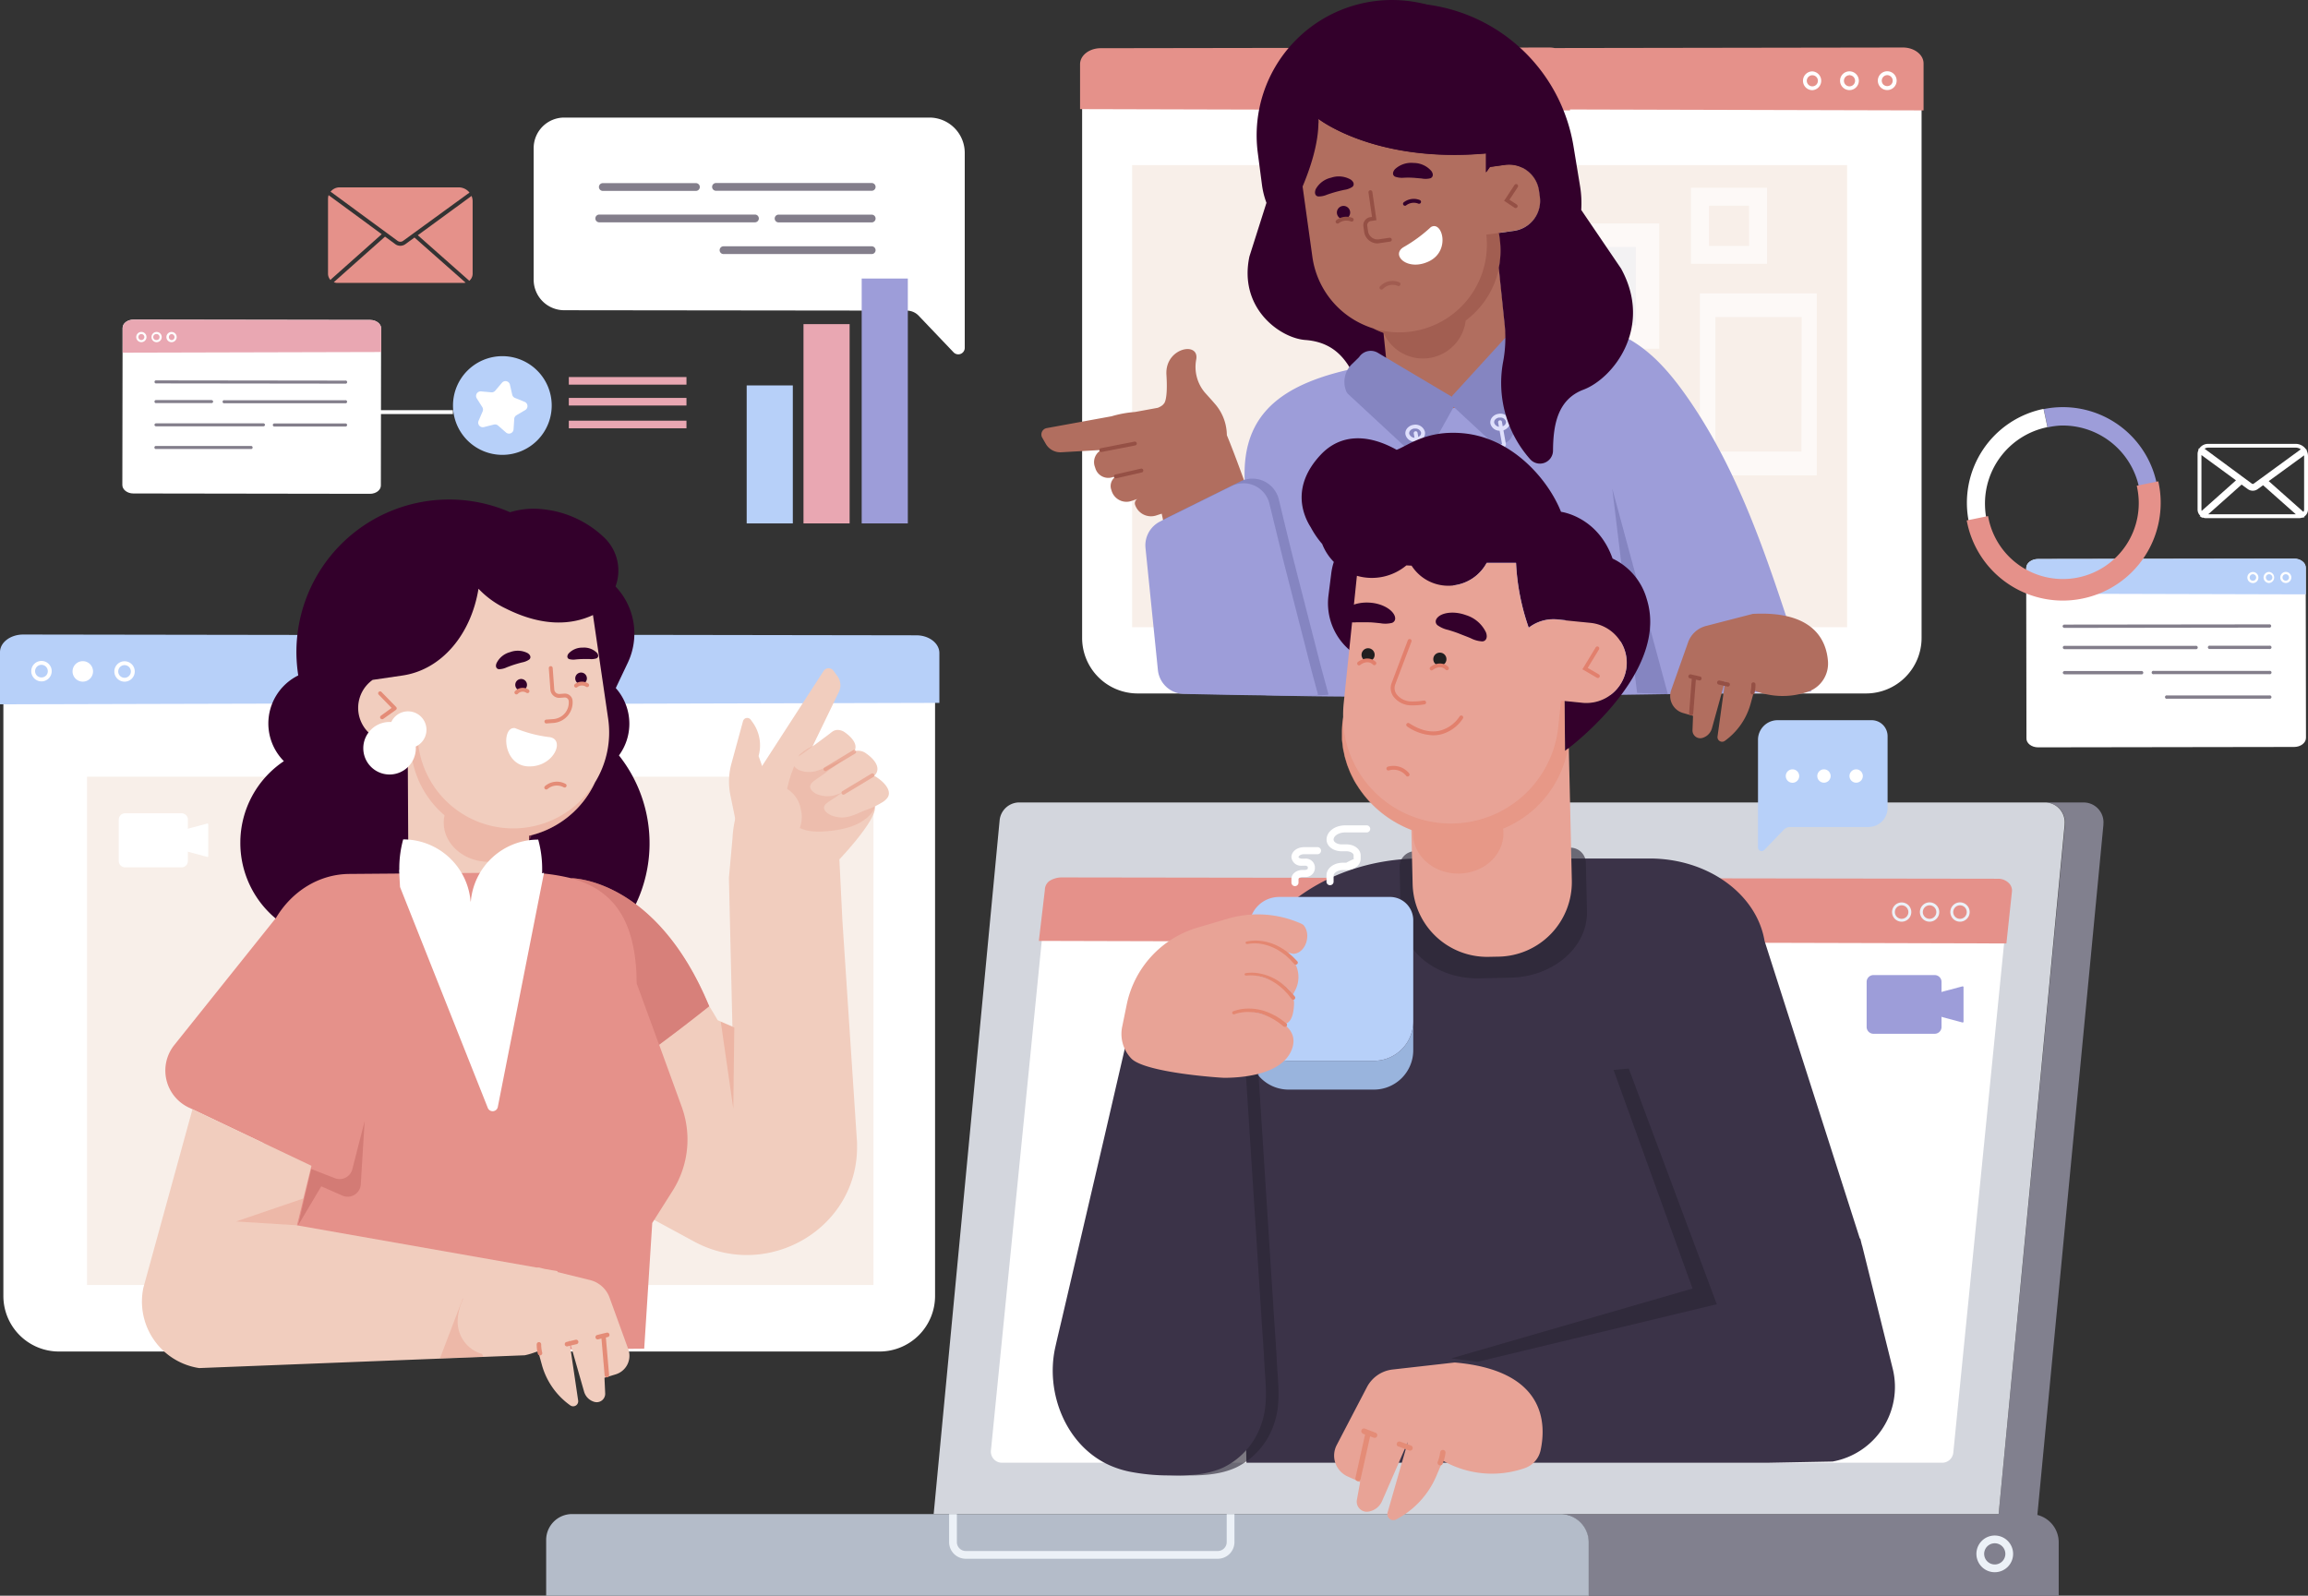 <svg xmlns="http://www.w3.org/2000/svg" width="594.83" height="411.305" viewBox="0 0 594.83 411.305">
  <rect x="0" y="0" width="594.83" height="411.305" fill="#333333" stroke="none"/>
  <g id="meeting" transform="translate(-70.9 -37.635)">
    <path id="Path_3127" data-name="Path 3127" d="M596.16,229l66-.1c1.69,0,3.05-1.06,3.05-2.35l-.06-39.41v-4.43c0-1.3-1.37-2.34-3-2.34l-66,.1c-1.68,0-3.05,1.05-3.05,2.35l.07,43.84C593.1,227.92,594.47,229,596.16,229Z" transform="translate(0 1.27)" fill="#fff"/>
    <path id="Path_3128" data-name="Path 3128" d="M665.17,189.57v-6.89c0-1.3-1.37-2.34-3-2.34l-66,.1c-1.68,0-3.05,1.05-3.05,2.35v6.59" transform="translate(0 1.27)" fill="#b7d0f9"/>
    <path id="Path_3129" data-name="Path 3129" d="M659,186.22a1.43,1.43,0,0,1,1-2.44h0a1.43,1.43,0,0,1,0,2.86h0A1.42,1.42,0,0,1,659,186.22Zm1-1.85a.84.84,0,0,0,0,1.68h0a.84.84,0,1,0,0-1.68Z" transform="translate(0 1.27)" fill="#fff"/>
    <path id="Path_3130" data-name="Path 3130" d="M654.28,185.22h0a1.43,1.43,0,0,1,1.42-1.43h0a1.43,1.43,0,0,1,0,2.85h0a1.43,1.43,0,0,1-1.42-1.42Zm1.42-.85a.85.85,0,0,0-.83.85.83.83,0,0,0,.84.83h0a.84.84,0,0,0,.84-.84.85.85,0,0,0-.84-.84Z" transform="translate(0 1.27)" fill="#fff"/>
    <path id="Path_3131" data-name="Path 3131" d="M650.1,185.22h0a1.42,1.42,0,0,1,.42-1,1.45,1.45,0,0,1,1-.42,1.43,1.43,0,1,1,0,2.86h0A1.44,1.44,0,0,1,650.1,185.22Zm1.43-.84a.84.84,0,1,0,0,1.68h0a.84.84,0,1,0,0-1.68Z" transform="translate(0 1.27)" fill="#fff"/>
    <path id="Path_3132" data-name="Path 3132" d="M603,198.21h0l52.72-.07a.43.43,0,1,0,0-.84h0l-52.71.06a.48.48,0,0,0-.53.43.49.49,0,0,0,.52.42Z" transform="translate(0 1.27)" fill="#3b3348" opacity="0.63"/>
    <path id="Path_3133" data-name="Path 3133" d="M629.44,216.46h26.35a.43.43,0,1,0,0-.84H629.43a.44.44,0,1,0,0,.85Z" transform="translate(0 1.27)" fill="#3b3348" opacity="0.63"/>
    <path id="Path_3134" data-name="Path 3134" d="M640.45,203.65h15.32a.44.44,0,1,0,0-.85H640.45a.43.43,0,1,0,0,.84Z" transform="translate(0 1.27)" fill="#3b3348" opacity="0.63"/>
    <path id="Path_3135" data-name="Path 3135" d="M603.06,203.69h33.7a.44.44,0,1,0,0-.85h-33.7a.43.43,0,1,0,0,.84Z" transform="translate(0 1.27)" fill="#3b3348" opacity="0.63"/>
    <path id="Path_3136" data-name="Path 3136" d="M626,210.14h29.79a.437.437,0,1,0,0-.85h-29.8a.44.44,0,1,0,0,.85Z" transform="translate(0 1.27)" fill="#3b3348" opacity="0.63"/>
    <path id="Path_3137" data-name="Path 3137" d="M603.06,210.18h19.68a.437.437,0,1,0,0-.85H603.06a.48.48,0,0,0-.53.43.49.49,0,0,0,.53.42Z" transform="translate(0 1.27)" fill="#3b3348" opacity="0.63"/>
    <path id="Path_3138" data-name="Path 3138" d="M601.89,146.06A20.08,20.08,0,0,1,622.19,162l4.57-.93a24.7,24.7,0,0,0-29.14-19.26l1,4.71a20.1,20.1,0,0,1,3.27-.46Z" transform="translate(0 1.27)" fill="#9d9dd9"/>
    <path id="Path_3139" data-name="Path 3139" d="M602.52,190.67a24.2,24.2,0,0,0,5-.51h0a24.2,24.2,0,0,1-5,.51Z" transform="translate(0 1.27)" fill="#fff"/>
    <path id="Path_3140" data-name="Path 3140" d="M582.49,166.81a20.08,20.08,0,0,1,16.09-20.34l-1-4.71a24.7,24.7,0,0,0-19.26,29.14l4.51-.92a20.5,20.5,0,0,1-.34-3.17Z" transform="translate(0 1.27)" fill="#fff"/>
    <path id="Path_3141" data-name="Path 3141" d="M607.5,190.16h0A24.7,24.7,0,0,0,626.76,161l-4.57.93a20.3,20.3,0,0,1,.45,3.51A20.08,20.08,0,0,1,582.87,170l-4.51.92a24.7,24.7,0,0,0,19.33,19.29,25,25,0,0,0,4.83.48,24.2,24.2,0,0,0,4.98-.53Z" transform="translate(0 1.27)" fill="#e5918a"/>
    <path id="Path_3142" data-name="Path 3142" d="M602.54,191.17h0a25.52,25.52,0,0,1-4.93-.49A25.17,25.17,0,0,1,577.87,171l-.1-.49,5.5-1.12.1.49a19.561,19.561,0,1,0,38.33-7.83l-.1-.49,5.55-1.13.1.49a25.18,25.18,0,0,1-19.65,29.73h0A25.409,25.409,0,0,1,602.54,191.17ZM579,171.29a24.17,24.17,0,0,0,23.57,18.88h0a24.149,24.149,0,0,0,4.86-.5h0a24.21,24.21,0,0,0,19-28.06l-3.59.73a20.561,20.561,0,1,1-40.29,8.23Z" transform="translate(0 1.27)" fill="#e5918a"/>
    <path id="Path_3143" data-name="Path 3143" d="M651.5,162.1a1.42,1.42,0,0,1-.83-.27h0L638,152.52l-.5-.29.36-.45a2.67,2.67,0,0,1,2.11-1h22.61a3.18,3.18,0,0,1,2.46,1.17l.33.41-13,9.5A1.37,1.37,0,0,1,651.5,162.1Zm-.23-1.07a.41.41,0,0,0,.47,0l12.13-8.85a2.14,2.14,0,0,0-1.3-.43H640a1.67,1.67,0,0,0-.93.28Z" transform="translate(0 1.27)" fill="#fff"/>
    <path id="Path_3144" data-name="Path 3144" d="M663.47,169.93h-24a2.36,2.36,0,0,1-.87-.17l-.8-.34.73-.55,10-8.89,2.26,1.66a1.16,1.16,0,0,0,1.37,0l2-1.48,10.71,9.49-.95.22A2.292,2.292,0,0,1,663.47,169.93Zm-23.46-1H662.6l-8.44-7.49-1.39,1a2.18,2.18,0,0,1-2.55,0l-1.6-1.17Z" transform="translate(0 1.27)" fill="#fff"/>
    <path id="Path_3145" data-name="Path 3145" d="M638.45,169.91l-.55-.68a2.2,2.2,0,0,1-.63-1.55V153.44a2.43,2.43,0,0,1,.14-.84l.21-.66,11.14,8.19-10.07,9Zm-.18-16.25v14a1.321,1.321,0,0,0,.06.39l8.84-7.87Z" transform="translate(0 1.27)" fill="#fff"/>
    <path id="Path_3146" data-name="Path 3146" d="M664.49,169.76l-.31-.45h0l-10.16-9,11.23-8.18.24.59a3.06,3.06,0,0,1,.24,1.2v13.77a2.22,2.22,0,0,1-.83,1.73Zm-8.88-9.38,8.94,7.93a1.179,1.179,0,0,0,.18-.63V153.91a.909.909,0,0,0,0-.17Z" transform="translate(0 1.27)" fill="#fff"/>
    <path id="Path_3147" data-name="Path 3147" d="M213.09,140.89a12.72,12.72,0,1,1-12.71-12.72,12.72,12.72,0,0,1,12.71,12.72Z" transform="translate(0 1.27)" fill="#b7d0f9"/>
    <rect id="Rectangle_1260" data-name="Rectangle 1260" width="30.32" height="1.96" transform="translate(217.5 134.82)" fill="#e9a7b2"/>
    <rect id="Rectangle_1261" data-name="Rectangle 1261" width="30.32" height="1.96" transform="translate(217.5 140.2)" fill="#e9a7b2"/>
    <rect id="Rectangle_1262" data-name="Rectangle 1262" width="30.32" height="1.96" transform="translate(217.5 146.07)" fill="#e9a7b2"/>
    <path id="Path_3148" data-name="Path 3148" d="M202.32,135.51l.59,2.6a1.2,1.2,0,0,0,.72.83l2.47,1a1.19,1.19,0,0,1,.17,2.12L204,143.4a1.2,1.2,0,0,0-.57.94l-.17,2.65a1.18,1.18,0,0,1-2,.81l-2-1.75a1.18,1.18,0,0,0-1.07-.25l-2.57.65a1.18,1.18,0,0,1-1.38-1.61l1.05-2.44a1.19,1.19,0,0,0-.09-1.1l-1.42-2.24a1.18,1.18,0,0,1,1.1-1.81l2.65.24a1.17,1.17,0,0,0,1-.42l1.7-2a1.18,1.18,0,0,1,2.09.44Z" transform="translate(0 1.27)" fill="#fff"/>
    <rect id="Rectangle_1263" data-name="Rectangle 1263" width="24.97" height="1" transform="translate(162.66 143.36)" fill="#fff"/>
    <path id="Path_3149" data-name="Path 3149" d="M166.25,163.65l-61-.09c-1.56,0-2.82-1-2.82-2.17l.06-36.39v-4.09c0-1.2,1.26-2.17,2.82-2.16l61,.09c1.55,0,2.81,1,2.81,2.17l-.06,40.48C169.07,162.69,167.8,163.65,166.25,163.65Z" transform="translate(0 1.27)" fill="#fff"/>
    <path id="Path_3150" data-name="Path 3150" d="M102.52,127.27v-6.36c0-1.2,1.26-2.17,2.82-2.16l61,.09c1.55,0,2.81,1,2.81,2.17v6.09" transform="translate(0 1.27)" fill="#e9a7b2"/>
    <path id="Path_3151" data-name="Path 3151" d="M107.33,124.56h0a1.32,1.32,0,0,1,0-2.64h0a1.32,1.32,0,1,1,0,2.64Zm0-2.09a.76.76,0,0,0-.77.77.77.77,0,0,0,.77.78h0a.76.76,0,0,0,.55-.23.75.75,0,0,0,.23-.55.78.78,0,0,0-.78-.77Z" transform="translate(0 1.27)" fill="#fff"/>
    <path id="Path_3152" data-name="Path 3152" d="M111.26,124.57h0a1.32,1.32,0,1,1,0-2.64h0a1.32,1.32,0,0,1,1.32,1.32h0A1.32,1.32,0,0,1,111.26,124.57Zm0-2.1a.78.78,0,1,0,0,1.55h0a.76.76,0,0,0,.77-.77.77.77,0,0,0-.77-.78Z" transform="translate(0 1.27)" fill="#fff"/>
    <path id="Path_3153" data-name="Path 3153" d="M115.11,124.57h0a1.32,1.32,0,1,1,1.32-1.31h0a1.32,1.32,0,0,1-1.32,1.31Zm0-2.09a.78.78,0,0,0,0,1.55h0a.78.78,0,0,0,.78-.77A.79.79,0,0,0,115.11,122.48Z" transform="translate(0 1.27)" fill="#fff"/>
    <path id="Path_3154" data-name="Path 3154" d="M159.89,135.25h0l-48.68-.06a.4.4,0,1,1,0-.78h0l48.67.06a.4.4,0,1,1,.01.78Z" transform="translate(0 1.27)" fill="#3b3348" opacity="0.63"/>
    <path id="Path_3155" data-name="Path 3155" d="M135.52,152.1H111.18a.4.4,0,1,1,0-.78h24.34a.4.4,0,1,1,0,.78Z" transform="translate(0 1.27)" fill="#3b3348" opacity="0.63"/>
    <path id="Path_3156" data-name="Path 3156" d="M125.34,140.27H111.2a.4.4,0,1,1,0-.78h14.14a.46.46,0,0,1,.5.39.45.45,0,0,1-.5.39Z" transform="translate(0 1.27)" fill="#3b3348" opacity="0.63"/>
    <path id="Path_3157" data-name="Path 3157" d="M159.87,140.31H128.75a.4.4,0,1,1,0-.78h31.12a.4.4,0,1,1,0,.78Z" transform="translate(0 1.27)" fill="#3b3348" opacity="0.63"/>
    <path id="Path_3158" data-name="Path 3158" d="M138.71,146.26H111.2a.45.45,0,0,1-.5-.39.46.46,0,0,1,.5-.39h27.51a.46.46,0,0,1,.5.39.45.45,0,0,1-.5.39Z" transform="translate(0 1.27)" fill="#3b3348" opacity="0.63"/>
    <path id="Path_3159" data-name="Path 3159" d="M159.87,146.3H141.7a.4.4,0,1,1,0-.78h18.17a.4.4,0,1,1,0,.78Z" transform="translate(0 1.27)" fill="#3b3348" opacity="0.63"/>
    <path id="Path_3160" data-name="Path 3160" d="M173.36,98.44a1.22,1.22,0,0,0,1.44,0L191.9,86a3.61,3.61,0,0,0-2.8-1.34H158.42a3,3,0,0,0-2.34,1.14h.06Z" transform="translate(0 1.27)" fill="#e5918a"/>
    <path id="Path_3161" data-name="Path 3161" d="M175.4,99.28a2.22,2.22,0,0,1-2.65,0l-2.62-1.92-13.2,11.74h0a2.37,2.37,0,0,0,.92.19h32.5a2.35,2.35,0,0,0,.54-.07L177.72,97.59Z" transform="translate(0 1.27)" fill="#e5918a"/>
    <path id="Path_3162" data-name="Path 3162" d="M169.28,96.73,155.59,86.67a3.24,3.24,0,0,0-.15.94v19.31a2.38,2.38,0,0,0,.66,1.64.49.49,0,0,1,.15-.23Z" transform="translate(0 1.27)" fill="#e5918a"/>
    <path id="Path_3163" data-name="Path 3163" d="M191.76,108.66l.07.09a2.36,2.36,0,0,0,.88-1.83V88.24a3.46,3.46,0,0,0-.28-1.37L178.58,97Z" transform="translate(0 1.27)" fill="#e5918a"/>
    <path id="Path_3164" data-name="Path 3164" d="M250.3,85.54H228a1,1,0,0,1,0-2h22.3a1,1,0,0,1,0,2Z" transform="translate(0 1.27)" fill="#3b3348" opacity="0.63"/>
    <path id="Path_3165" data-name="Path 3165" d="M264.88,93.69h-36.1a1,1,0,1,1,0-2h36.1a1,1,0,0,1,0,2Z" transform="translate(0 1.27)" fill="#3b3348" opacity="0.63"/>
    <path id="Path_3166" data-name="Path 3166" d="M216.28,66.67h94.2a9.11,9.11,0,0,1,9.06,9.16V126a1.67,1.67,0,0,1-2.88,1.18l-9-9.44a4.23,4.23,0,0,0-3.06-1.31l-88.33-.1a7.87,7.87,0,0,1-7.83-7.92V74.58a7.87,7.87,0,0,1,7.84-7.91Z" transform="translate(0 1.27)" fill="#fff"/>
    <path id="Path_3167" data-name="Path 3167" d="M295.56,85.54H255.43a1,1,0,0,1,0-2h40.13a1,1,0,0,1,0,2Z" transform="translate(0 1.27)" fill="#3b3348" opacity="0.63"/>
    <path id="Path_3168" data-name="Path 3168" d="M265.47,93.67H225.34a1,1,0,0,1,0-2h40.13a1,1,0,0,1,0,2Z" transform="translate(0 1.27)" fill="#3b3348" opacity="0.63"/>
    <path id="Path_3169" data-name="Path 3169" d="M295.56,93.69h-24a1,1,0,0,1,0-2h24a1,1,0,0,1,0,2Z" transform="translate(0 1.27)" fill="#3b3348" opacity="0.63"/>
    <path id="Path_3170" data-name="Path 3170" d="M250.26,85.57h-24a1,1,0,0,1,0-2h24a1,1,0,1,1,0,2Z" transform="translate(0 1.27)" fill="#3b3348" opacity="0.63"/>
    <path id="Path_3171" data-name="Path 3171" d="M295.56,101.85H257.37a1,1,0,0,1,0-2h38.19a1,1,0,0,1,0,2Z" transform="translate(0 1.27)" fill="#3b3348" opacity="0.63"/>
    <path id="Path_3172" data-name="Path 3172" d="M249.67,113.05" transform="translate(0 1.27)" fill="none" stroke="#243762" stroke-linecap="round" stroke-miterlimit="10" stroke-width="1"/>
    <rect id="Rectangle_1264" data-name="Rectangle 1264" width="11.89" height="35.57" transform="translate(263.34 136.98)" fill="#b7d0f9"/>
    <rect id="Rectangle_1265" data-name="Rectangle 1265" width="11.89" height="51.37" transform="translate(277.98 121.18)" fill="#e9a7b2"/>
    <rect id="Rectangle_1266" data-name="Rectangle 1266" width="11.89" height="63.12" transform="translate(292.98 109.43)" fill="#9d9dd9"/>
    <path id="Path_3173" data-name="Path 3173" d="M71.76,217.56H311.89V371.67A14.32,14.32,0,0,1,297.56,386H86.09a14.32,14.32,0,0,1-14.32-14.32V217.56Z" fill="#fff"/>
    <path id="Path_3174" data-name="Path 3174" d="M307.05,200.12l-128.69-.2a8.44,8.44,0,0,0-1.53.15l-99.93-.15c-3.28,0-6,2-6,4.56v13.43l101.45-.26v.26L313,217.54V204.69C313,202.17,310.34,200.12,307.05,200.12Z" transform="translate(0 1.27)" fill="#b7d0f9"/>
    <path id="Path_3175" data-name="Path 3175" d="M81.59,212a2.635,2.635,0,0,1,0-5.27h0a2.635,2.635,0,0,1,0,5.27Zm0-4.77v.5a1.63,1.63,0,0,0-1.16,2.79,1.67,1.67,0,0,0,2.31,0,1.59,1.59,0,0,0,.48-1.15,1.64,1.64,0,0,0-1.63-1.64Z" transform="translate(0 1.27)" fill="#fff"/>
    <path id="Path_3176" data-name="Path 3176" d="M92.4,212.06a2.64,2.64,0,1,1,0-5.27h0a2.64,2.64,0,0,1,0,5.27Zm0-4.77v.5a1.614,1.614,0,1,1-.03,0Z" transform="translate(0 1.27)" fill="#fff"/>
    <path id="Path_3177" data-name="Path 3177" d="M103,212.07a2.63,2.63,0,0,1,0-5.26h0a2.63,2.63,0,1,1,0,5.26Zm0-4.76v.5a1.63,1.63,0,1,0,1.63,1.63,1.63,1.63,0,0,0-1.63-1.63Z" transform="translate(0 1.27)" fill="#fff"/>
    <rect id="Rectangle_1267" data-name="Rectangle 1267" width="202.68" height="131.01" transform="translate(93.33 237.84)" fill="#f7ece4" opacity="0.81"/>
    <path id="Path_3178" data-name="Path 3178" d="M124.31,248.64l-4.83,1.29a.22.22,0,0,0-.16.2v-2.55A1.61,1.61,0,0,0,117.7,246H103.13a1.62,1.62,0,0,0-1.62,1.62V258.3a1.63,1.63,0,0,0,1.62,1.63H117.7a1.62,1.62,0,0,0,1.62-1.63v-2.55a.2.2,0,0,0,.16.2l4.83,1.29a.2.2,0,0,0,.26-.2v-8.2a.21.21,0,0,0-.26-.2Z" transform="translate(0 1.27)" fill="#fff"/>
    <path id="Path_3179" data-name="Path 3179" d="M230.42,231.08a13.76,13.76,0,0,0,2.68-8.17h0a13.79,13.79,0,0,0-3.5-9.19l3.11-6.55a17.58,17.58,0,0,0-3.18-19.64,11.76,11.76,0,0,0-3.05-12.74,26.78,26.78,0,0,0-15.74-7.17,20.73,20.73,0,0,0-8.38.78,39.09,39.09,0,0,0-15.73-3.28h0a39.34,39.34,0,0,0-39.34,39.34,40,40,0,0,0,.48,6,13.83,13.83,0,0,0-7.71,12.41h0a13.8,13.8,0,0,0,4,9.69,25.3,25.3,0,0,0-11.22,21h0A25.35,25.35,0,0,0,158.16,279h0a25.26,25.26,0,0,0,13.93-4.17,36.47,36.47,0,1,0,58.33-43.75Z" transform="translate(0 1.27)" fill="#33002b"/>
    <path id="Path_3180" data-name="Path 3180" d="M223.72,194.89a1.4,1.4,0,0,0-.17.09c-5.14,2.33-12.5,3.13-22.25-1.74a23.75,23.75,0,0,1-7.08-5.12c-1.9,11.69-9.42,20.86-19.57,22.36l-7.71,1.13a8.86,8.86,0,0,0,6.35,16l3.13-.45v.07a15.44,15.44,0,0,0-.43,3.61l.14,26a15.6,15.6,0,0,0,15.63,15.47h0a15.61,15.61,0,0,0,15.48-15.64v-4.88a24.86,24.86,0,0,0,17-13.73,24.55,24.55,0,0,0,3.4-16.42Z" transform="translate(0 1.27)" fill="#f1cdbe"/>
    <path id="Path_3181" data-name="Path 3181" d="M206.69,249.64h0a24.66,24.66,0,0,1-27.94-20.89l-.27-1.85-2.06.3.56,3.94a24.79,24.79,0,0,0,8.49,15.38,8.761,8.761,0,0,0-.21,1.86c0,5.6,5.22,10.13,11.66,10.13,5.11,0,9.44-2.86,11-6.84a24.87,24.87,0,0,0,16.25-13.53,24.61,24.61,0,0,1-17.48,11.5Z" transform="translate(0 1.27)" fill="#e48c77" opacity="0.32"/>
    <path id="Path_3182" data-name="Path 3182" d="M171.3,236a6.77,6.77,0,1,1,6.77-6.77A6.77,6.77,0,0,1,171.3,236Zm0-11.54a4.755,4.755,0,1,1,0,.03Z" transform="translate(0 1.27)" fill="#fff"/>
    <path id="Path_3183" data-name="Path 3183" d="M169.36,221.75a.52.52,0,0,1-.41-.21.51.51,0,0,1,.12-.7l2.76-2-3.3-3.39a.5.5,0,1,1,.71-.7L173,218.6a.51.51,0,0,1,.14.39.47.47,0,0,1-.21.36l-3.23,2.3A.46.46,0,0,1,169.36,221.75Z" transform="translate(0 1.27)" fill="#e48c77"/>
    <path id="Path_3184" data-name="Path 3184" d="M211.69,239.87a.5.5,0,0,1-.34-.87,4.68,4.68,0,0,1,5.31-.58.5.5,0,0,1-.48.88,3.67,3.67,0,0,0-4.15.44.55.55,0,0,1-.34.13Z" transform="translate(0 1.27)" fill="#e48c77"/>
    <path id="Path_3185" data-name="Path 3185" d="M224.62,206.07a4.38,4.38,0,0,1-1.73.17H221.1c-.54,0-1.16.05-1.78.1a4.15,4.15,0,0,1-1.74-.09c-.47-.19-.67-.75-.13-1.45a4.8,4.8,0,0,1,3.63-1.5,4.69,4.69,0,0,1,3.66,1.33C225.28,205.29,225.09,205.86,224.62,206.07Z" transform="translate(0 1.27)" fill="#33002b"/>
    <path id="Path_3186" data-name="Path 3186" d="M199.5,208.86a4.94,4.94,0,0,0,2-.48c.67-.26,1.34-.51,1.94-.7s1.29-.39,2-.57a4.821,4.821,0,0,0,1.86-.75c.45-.39.45-1.08-.4-1.64a5.56,5.56,0,0,0-4.54-.26,5.39,5.39,0,0,0-3.49,2.85C198.48,208.26,198.91,208.81,199.5,208.86Z" transform="translate(0 1.27)" fill="#33002b"/>
    <path id="Path_3187" data-name="Path 3187" d="M212.81,208.57l.41,5.53a1.78,1.78,0,0,0,1.9,1.64l1.22-.09a1.5,1.5,0,0,1,1.6,1.38h0a4.84,4.84,0,0,1-4.47,5.19l-1.75.13" transform="translate(0 1.27)" fill="#f1cdbe"/>
    <path id="Path_3188" data-name="Path 3188" d="M211.72,222.85a.5.5,0,0,1,0-1l1.75-.13a4.33,4.33,0,0,0,3-1.5,4.25,4.25,0,0,0,1-3.15,1,1,0,0,0-1.07-.92l-1.21.09a2.23,2.23,0,0,1-1.65-.55,2.26,2.26,0,0,1-.79-1.55l-.41-5.53a.5.5,0,0,1,1-.08l.41,5.54a1.27,1.27,0,0,0,.44.87,1.31,1.31,0,0,0,.93.3l1.21-.09a2,2,0,0,1,2.14,1.85,5.324,5.324,0,0,1-4.93,5.71l-1.75.13Z" transform="translate(0 1.27)" fill="#e48c77"/>
    <path id="Path_3189" data-name="Path 3189" d="M203.65,224.05a33.169,33.169,0,0,0,8.73,2.3c4.38.41,1.31,7.82-5.35,7.56S200.06,223.48,203.65,224.05Z" transform="translate(0 1.27)" fill="#fff"/>
    <path id="Path_3190" data-name="Path 3190" d="M219.19,211.53a1.5,1.5,0,1,0,.214-1.134,1.51,1.51,0,0,0-.214,1.134Z" transform="translate(0 1.27)" fill="#33002b"/>
    <path id="Path_3191" data-name="Path 3191" d="M203.73,213.19a1.51,1.51,0,1,0,1.16-1.78A1.51,1.51,0,0,0,203.73,213.19Z" transform="translate(0 1.27)" fill="#33002b"/>
    <path id="Path_3192" data-name="Path 3192" d="M219.38,213.61a.54.54,0,0,1-.37-.16.51.51,0,0,1,0-.7,2.93,2.93,0,0,1,3.47-.21.5.5,0,0,1,.18.68.52.52,0,0,1-.69.19,1.9,1.9,0,0,0-2.27.06.51.51,0,0,1-.32.14Z" transform="translate(0 1.27)" fill="#e48c77"/>
    <path id="Path_3193" data-name="Path 3193" d="M204,215.35a.49.49,0,0,1-.39-.81,2.74,2.74,0,0,1,3.44-.47.5.5,0,1,1-.47.88,1.72,1.72,0,0,0-2.2.23.48.48,0,0,1-.38.17Z" transform="translate(0 1.27)" fill="#e48c77"/>
    <path id="Path_3194" data-name="Path 3194" d="M288,273.56l-.77-15.68s9.88-10.38,9.11-13.6c-.87-3.63-2.17-4.89-3.44-8.42a8.06,8.06,0,0,0-2.12-3.47,7.53,7.53,0,0,0-4.87-1.5c-2.12,0-4.47.35-6.63,0l7.81-16.15a4,4,0,0,0-.43-4.18l-1-1.35a1.53,1.53,0,0,0-2.49.09l-19.55,30.21.36-.2-.88,1a28.31,28.31,0,0,0-3.42,12.19l-.92,10.12.9,38.35-3.8-1.64c-16.54-28.6-28.88-30.25-28.88-30.25,1.12,12.38-1.34,74.21-1.34,74.21l24.14,13.09c19,10.3,42.55-3.48,42-25.07a10.017,10.017,0,0,0-.06-1.34Z" transform="translate(0 1.27)" fill="#f1cdbe"/>
    <path id="Path_3195" data-name="Path 3195" d="M276.94,230.89s-11,20.57,5.77,19.81S297,239.82,297,239.82,288.26,220.88,276.94,230.89Z" transform="translate(0 1.27)" fill="#e48c77" opacity="0.24"/>
    <path id="Path_3196" data-name="Path 3196" d="M262.38,222.29l-3,11a17.53,17.53,0,0,0-.25,8l1.2,5.86a9.82,9.82,0,0,0,6.81,7.45h0A8,8,0,0,0,277.3,245h0a7.73,7.73,0,0,0-8.28-6.43h0l-2.61-7.32.1-.44a10.14,10.14,0,0,0-1.67-8.3l-.45-.63a1.13,1.13,0,0,0-2.01.41Z" transform="translate(0 1.27)" fill="#f1cdbe"/>
    <path id="Path_3197" data-name="Path 3197" d="M290.9,230.2a7.3,7.3,0,0,0-1.18.89c.19-.16.4-.31.6-.47,2.22-1.69-2.85,2.2-5.13,3.81-.79.55-1.55,1.15-2.34,1.72s-1.75,1.13-2.51,1.8c-1.47,1.31-.13,2.54,1.11,3.12a7.22,7.22,0,0,0,5.16.09c1.46-.45,2.84-1.27,4.26-1.84a22.452,22.452,0,0,0,4.38-2.2,4.63,4.63,0,0,0,1.45-1.37c1.19-2-1.05-4.11-2.44-5.08a3.54,3.54,0,0,0-2.47-.8,2.67,2.67,0,0,0-.89.33Z" transform="translate(0 1.27)" fill="#f1cdbe"/>
    <path id="Path_3198" data-name="Path 3198" d="M285.68,224.79a6.678,6.678,0,0,0-1.09.83l.56-.44c2.06-1.57-2.65,2-4.76,3.53-.74.52-1.44,1.07-2.17,1.6s-1.63,1.05-2.33,1.67c-1.37,1.21-.12,2.35,1,2.89a6.7,6.7,0,0,0,4.79.09c1.35-.42,2.63-1.18,4-1.71a20.39,20.39,0,0,0,4.07-2,4.36,4.36,0,0,0,1.33-1.27c1.11-1.81-1-3.82-2.26-4.71a3.24,3.24,0,0,0-2.29-.75A2.53,2.53,0,0,0,285.68,224.79Z" transform="translate(0 1.27)" fill="#f1cdbe"/>
    <path id="Path_3199" data-name="Path 3199" d="M293.89,236.43a6.839,6.839,0,0,0-1.12.82c.18-.16.38-.29.57-.43,2.12-1.55-2.7,2-4.87,3.46-.76.51-1.48,1.05-2.22,1.58a26.437,26.437,0,0,0-2.39,1.63c-1.4,1.2-.05,2.42,1.18,3a7.27,7.27,0,0,0,5,.26c1.41-.39,2.73-1.12,4.1-1.62a20.611,20.611,0,0,0,4.2-2,4.11,4.11,0,0,0,1.36-1.26c1.1-1.83-1.15-4-2.54-4.93a3.7,3.7,0,0,0-2.43-.86,2.629,2.629,0,0,0-.84.35Z" transform="translate(0 1.27)" fill="#f1cdbe"/>
    <path id="Path_3200" data-name="Path 3200" d="M259.89,323.4l-3.23-22.41,3.49,1.51Z" fill="#e48771" opacity="0.33"/>
    <path id="Path_3201" data-name="Path 3201" d="M283.64,235.12a.52.52,0,0,1-.43-.24.51.51,0,0,1,.17-.69l7.41-4.47a.5.5,0,1,1,.52.86l-7.41,4.47A.59.59,0,0,1,283.64,235.12Z" transform="translate(0 1.27)" fill="#e48c77" opacity="0.5"/>
    <path id="Path_3202" data-name="Path 3202" d="M288.27,241.21a.5.5,0,0,1-.25-.93l7.41-4.47a.5.5,0,1,1,.51.85l-7.41,4.47A.5.5,0,0,1,288.27,241.21Z" transform="translate(0 1.27)" fill="#e48c77" opacity="0.5"/>
    <path id="Path_3203" data-name="Path 3203" d="M240.78,305.65h0c7.06-5.22,12.9-9.92,12.9-9.92-13.75-33.2-35.61-33-35.61-33h0a51.82,51.82,0,0,0-13.71-1.45l-43.43.35c-7.91.06-14.84,4.55-18.88,11.3l-26.23,32.8a10.54,10.54,0,0,0,3.71,16.1l1,.46L138.79,331l.58,53.84,97.56-.84L239,351.6l5.39-8.52a24.69,24.69,0,0,0,2.19-21.47Z" transform="translate(0 1.27)" fill="#e5918a"/>
    <path id="Path_3204" data-name="Path 3204" d="M235,289.88l5.77,15.77c7.06-5.22,12.9-9.92,12.9-9.92-13.75-33.2-35.61-33-35.61-33h0C229.11,265.73,234.88,273.66,235,289.88Z" transform="translate(0 1.27)" fill="#cc726d" opacity="0.57"/>
    <path id="Path_3205" data-name="Path 3205" d="M210.61,261.47a28.29,28.29,0,0,0-1-8.69h0a17.431,17.431,0,0,0-17.37,15.944l-.06,0a17.44,17.44,0,0,0-17.37-16,28.159,28.159,0,0,0-1,7.88h-.06L174,265l22.61,56.92a1.35,1.35,0,0,0,2.59-.24l11.91-60.36Z" transform="translate(0 1.27)" fill="#fff"/>
    <path id="Path_3206" data-name="Path 3206" d="M164.88,325.32l-3.18,12.42a3.37,3.37,0,0,1-4.5,2.31l-6.09-2.37-3.41,14.58,6-10.11,5.44,2.39a3.38,3.38,0,0,0,4.74-2.89Z" transform="translate(0 1.27)" fill="#cc726d" opacity="0.71"/>
    <path id="Path_3207" data-name="Path 3207" d="M232.84,384.18,228,370.84a7.18,7.18,0,0,0-5.05-4.53l-8.41-2.07.09-.21-3.37-.59-1.44-.36h-.63L147.4,352.2l1.7-6.91,2.07-8.43L120.5,322.3l-12.65,46A17.35,17.35,0,0,0,122.22,389l83.93-3.3a18.342,18.342,0,0,0,3.43-1.09l1,3.65a19,19,0,0,0,7.33,10.38,1.3,1.3,0,0,0,2-1.25l-2.34-15.83,3.86,13.5a3.82,3.82,0,0,0,2.66,2.65,2.18,2.18,0,0,0,2.78-2.21l-.61-13.37.43,9.37,2.85-.87a5,5,0,0,0,3.3-6.45Z" transform="translate(0 1.27)" fill="#f1cdbe"/>
    <path id="Path_3208" data-name="Path 3208" d="M188.88,376.24a14.55,14.55,0,0,1,1.35-5l-.06-.16-5.88,15.41,11.23-.41-.42-.75h-.08a8.67,8.67,0,0,1-6.14-9.09Z" transform="translate(0 1.27)" fill="#e48c77" opacity="0.32"/>
    <path id="Path_3209" data-name="Path 3209" d="M227.6,391.31a.57.57,0,0,0,.28-.55l-.84-9.71a.58.58,0,1,0-1.15.1l.84,9.71a.59.59,0,0,0,.63.53.62.62,0,0,0,.24-.08Z" transform="translate(0 1.27)" fill="#e48c77"/>
    <path id="Path_3210" data-name="Path 3210" d="M219.69,382.76a.58.58,0,0,0-.43-1.06s-1.15.26-2.43.59a.58.58,0,0,0,.28,1.12c1.27-.32,2.41-.58,2.41-.58Z" transform="translate(0 1.27)" fill="#e48c77"/>
    <path id="Path_3211" data-name="Path 3211" d="M227.71,380.93a.58.58,0,0,0-.42-1.06s-1.15.26-2.43.59a.58.58,0,1,0,.28,1.12c1.27-.32,2.4-.58,2.41-.58Z" transform="translate(0 1.27)" fill="#e48c77"/>
    <path id="Path_3212" data-name="Path 3212" d="M210.37,385.65a.58.58,0,0,0,.26-.67,8.519,8.519,0,0,1-.25-2.09.58.58,0,0,0-1.16,0,9.82,9.82,0,0,0,.3,2.44.57.57,0,0,0,.72.38Z" transform="translate(0 1.27)" fill="#e48c77"/>
    <path id="Path_3213" data-name="Path 3213" d="M147.39,353.46l-15.65-.98,17.35-5.93" fill="#e48c77" opacity="0.32"/>
    <path id="Path_3214" data-name="Path 3214" d="M364.12,63.36h187.7a14.32,14.32,0,0,1,14.32,14.32V215.12H349.79V77.68a14.32,14.32,0,0,1,14.33-14.32Z" transform="translate(915.93 279.74) rotate(180)" fill="#fff"/>
    <path id="Path_3215" data-name="Path 3215" d="M354.59,48.79l115.59-.18a6.771,6.771,0,0,1,1.37.14l89.76-.14c2.94,0,5.34,1.83,5.34,4.1V64.82l-91.12-.24v.24l-126.27-.33V52.91C349.26,50.64,351.64,48.79,354.59,48.79Z" transform="translate(0 1.27)" fill="#e5918a"/>
    <path id="Path_3216" data-name="Path 3216" d="M557.29,59.58a2.425,2.425,0,0,1,0-4.85h0a2.425,2.425,0,0,1,0,4.85Zm0-4.35v.5a1.43,1.43,0,0,0-1,2.43,1.46,1.46,0,0,0,2,0,1.43,1.43,0,0,0-1-2.43Z" transform="translate(0 1.27)" fill="#fff"/>
    <path id="Path_3217" data-name="Path 3217" d="M547.55,59.59a2.42,2.42,0,0,1,0-4.84h0a2.42,2.42,0,0,1,0,4.84Zm0-4.34v.5a1.435,1.435,0,1,0,.03,0Z" transform="translate(0 1.27)" fill="#fff"/>
    <path id="Path_3218" data-name="Path 3218" d="M538,59.61a2.425,2.425,0,1,1,0-4.85h0a2.43,2.43,0,0,1,0,4.85Zm0-4.35v.5a1.43,1.43,0,1,0,1.42,1.42A1.43,1.43,0,0,0,538,55.76Z" transform="translate(0 1.27)" fill="#fff"/>
    <rect id="Rectangle_1268" data-name="Rectangle 1268" width="184.27" height="119.11" transform="translate(362.68 80.19)" fill="#f7ece4" opacity="0.81"/>
    <g id="Group_2264" data-name="Group 2264" opacity="0.65">
      <rect id="Rectangle_1269" data-name="Rectangle 1269" width="32.27" height="32.27" transform="translate(466.25 95.24)" fill="#fff"/>
      <g id="Group_2263" data-name="Group 2263" opacity="0.81">
        <rect id="Rectangle_1270" data-name="Rectangle 1270" width="20.21" height="20.21" transform="translate(472.28 101.27)" fill="#ecf1f7"/>
      </g>
      <path id="Path_3219" data-name="Path 3219" d="M506.7,84.76v19.61h19.61V84.76Zm15,15H511.34V89.4h10.33Z" transform="translate(0 1.27)" fill="#fff"/>
      <path id="Path_3220" data-name="Path 3220" d="M479.48,132.86v20.41h20.4V132.86Zm15.78,15.79H484.1V137.48h11.16Z" transform="translate(0 1.27)" fill="#fff"/>
      <path id="Path_3221" data-name="Path 3221" d="M509,112v46.9h30.12V112Zm26.18,40.77H513V118.09h22.24Z" transform="translate(0 1.27)" fill="#fff"/>
    </g>
    <path id="Path_3222" data-name="Path 3222" d="M423.16,130.7l26.91-4.85c12.65-2.29,29-8.75,40.8-2,6.54,3.74,11.4,9.81,15.64,16C522,162.6,528.86,189,537.7,214.62c0,0-150.91,3.2-152.1-.28a22.87,22.87,0,0,1-.71-12.24l7.58-35.2C388.44,144.27,399.56,135,423.16,130.7Z" transform="translate(0 1.27)" fill="#9d9dd9"/>
    <path id="Path_3223" data-name="Path 3223" d="M500.76,216.59l-14.35-53.06,6.41,52.71Z" fill="#8585c1"/>
    <path id="Path_3224" data-name="Path 3224" d="M522.63,194.6l-12.07,3.12a6.65,6.65,0,0,0-4.6,4.22l-4.35,12.28a4.57,4.57,0,0,0,3,5.91l2.63.76.32-8.59-.46,12.26a2,2,0,0,0,2.59,2h0a3.56,3.56,0,0,0,2.42-2.47l3.44-12.42-2,14.54a1.19,1.19,0,0,0,1.88,1.12h0a17.49,17.49,0,0,0,6.66-9.61l.92-3.36a19.85,19.85,0,0,0,14,.25,7.67,7.67,0,0,0,5-7.85C541.58,201.29,538.18,193.77,522.63,194.6Z" transform="translate(0 1.27)" fill="#b16e5f"/>
    <path id="Path_3225" data-name="Path 3225" d="M506.48,220.69a.54.54,0,0,1-.26-.5l.7-8.91a.54.54,0,0,1,.57-.49.52.52,0,0,1,.49.57l-.69,8.91a.54.54,0,0,1-.58.49.62.62,0,0,1-.23-.07Z" transform="translate(0 1.27)" fill="#955045"/>
    <path id="Path_3226" data-name="Path 3226" d="M513.7,212.76a.53.53,0,0,1-.25-.57.54.54,0,0,1,.64-.41s1,.23,2.23.51a.52.52,0,0,1,.4.64.54.54,0,0,1-.65.39l-2.22-.5a.47.47,0,0,1-.15-.06Z" transform="translate(0 1.27)" fill="#955045"/>
    <path id="Path_3227" data-name="Path 3227" d="M506.3,211.18a.52.52,0,0,1-.25-.57.53.53,0,0,1,.63-.41s1.06.23,2.24.51a.53.53,0,1,1-.25,1l-2.22-.5Z" transform="translate(0 1.27)" fill="#955045"/>
    <path id="Path_3228" data-name="Path 3228" d="M522.29,215.29a.54.54,0,0,1-.24-.61,7.52,7.52,0,0,0,.22-1.91.53.53,0,0,1,1.06,0,8.662,8.662,0,0,1-.25,2.24.55.55,0,0,1-.67.36Z" transform="translate(0 1.27)" fill="#955045"/>
    <path id="Path_3229" data-name="Path 3229" d="M393,164.29s-3.48-9.9-5.91-15.76a12.45,12.45,0,0,0-3.09-8.09l-.64-.74-2-2.23a10.23,10.23,0,0,1-2.18-8.35c1-4.89-8.1-3.17-7.66,3.84s-.73,7.52-.73,7.52-.26.51-1.5,1l-5.89,1.08a28.45,28.45,0,0,0-6,1.1l-16.77,3.06a1.67,1.67,0,0,0-1.12,2.46l.92,1.6a4.34,4.34,0,0,0,4,2.16l10.32-.59a3.54,3.54,0,0,0-1.71,4.23l.19.57a3.48,3.48,0,0,0,4.39,2.22l5.6-1.83-4.07,1.33a2.92,2.92,0,0,0-1.86,3.69l.14.43a4,4,0,0,0,5,2.53l2.95-1-1.13.37a1.26,1.26,0,0,0-.81,1.58,4.32,4.32,0,0,0,5.45,2.76l1.41-.46.6,2.77Z" transform="translate(0 1.27)" fill="#b16e5f"/>
    <path id="Path_3230" data-name="Path 3230" d="M354.73,152.88a.49.49,0,0,1-.49-.41.48.48,0,0,1,.39-.58l8.65-1.69a.51.51,0,0,1,.59.4.5.5,0,0,1-.4.58l-8.65,1.69Z" transform="translate(0 1.27)" fill="#955045"/>
    <path id="Path_3231" data-name="Path 3231" d="M358.52,159.66a.5.5,0,0,1-.11-1l6.53-1.5a.5.5,0,0,1,.23.98l-6.53,1.5Z" transform="translate(0 1.27)" fill="#955045"/>
    <path id="Path_3232" data-name="Path 3232" d="M367.92,176.75l3.27,32.14a7,7,0,0,0,6.8,6.29c11.59.26,35.44.73,35.29.18-.72-2.69-1.41-5.19-2-7.38l-6.8-26.52c-.92-3.6-2.57-10.44-4-16.38a7,7,0,0,0-9.9-4.62l-18.82,9.31A7,7,0,0,0,367.92,176.75Z" transform="translate(0 1.27)" fill="#8585c1"/>
    <path id="Path_3233" data-name="Path 3233" d="M366.12,177.56l3.2,31.51a6.86,6.86,0,0,0,6.67,6.16c11.36.26,34.74.72,34.6.18-.71-2.63-1.39-5.08-1.94-7.23l-6.66-26c-.9-3.52-2.51-10.23-3.93-16a6.86,6.86,0,0,0-9.71-4.53l-18.45,9.13a6.87,6.87,0,0,0-3.78,6.78Z" transform="translate(0 1.27)" fill="#9d9dd9"/>
    <path id="Path_3234" data-name="Path 3234" d="M463.59,82l-2.47-17.74c0-5.37-.51-9.7-2-11.67a34.88,34.88,0,0,0-64.07,23.07L396.14,84a20.89,20.89,0,0,0,1.16,4.64l-4.39,13.83c-2.85,13.38,7.95,21.06,14.41,21.53,9,.66,11.61,7.17,13.77,11.68.73-.16,1.46-.31,2.19-.44l23.77-16.75c.4,0,1.76-20,1.76-20a19.41,19.41,0,0,0,6.29-2c0,1-.11,2-.21,3-1.11,10.35.81,4.84,2.8-5.53A11.87,11.87,0,0,0,463.59,82Z" transform="translate(0 1.27)" fill="#33002b"/>
    <path id="Path_3235" data-name="Path 3235" d="M457.47,97.77l-.19-1.4,3.89-.54A7.81,7.81,0,0,0,467.82,87l-.21-1.51a7.81,7.81,0,0,0-8.81-6.66l-3.87.54-1,1.4V75.88C425.24,78.45,410.69,67,410.69,67v.44c.11,5.93-2.25,12.66-4.08,17l2.53,18.18A22.58,22.58,0,0,0,423,120.36c.6.25,1.21.47,1.83.67a22.633,22.633,0,0,0,2.63,1.13l.72,7c.81,7.73,8.48,13.32,17.05,12.42s14.93-7.95,14.12-15.67l-.11-1.06-2-19.4a22.62,22.62,0,0,0,.23-7.68Z" transform="translate(0 1.27)" fill="#b16e5f"/>
    <path id="Path_3236" data-name="Path 3236" d="M461.53,90a.6.6,0,0,1-.28-.08l-2.7-1.79,2.68-4.09a.5.5,0,0,1,.69-.15.51.51,0,0,1,.15.7l-2.14,3.26,1.88,1.23a.51.51,0,0,1,.14.7A.52.52,0,0,1,461.53,90Z" transform="translate(0 1.27)" fill="#955045"/>
    <path id="Path_3237" data-name="Path 3237" d="M426.94,111a.49.49,0,0,1-.36-.84,4.43,4.43,0,0,1,5-1,.5.5,0,0,1-.41.91,3.46,3.46,0,0,0-3.83.75.49.49,0,0,1-.4.18Z" transform="translate(0 1.27)" fill="#955045" opacity="0.57"/>
    <path id="Path_3238" data-name="Path 3238" d="M439.54,82.32a5.12,5.12,0,0,1-2.25.05c-2.3-.19-1.6-.15-2.3-.19a19.758,19.758,0,0,0-2.31,0,5.31,5.31,0,0,1-2.23-.28c-.59-.29-.8-1-.05-1.91a6.14,6.14,0,0,1,4.82-1.62,6.06,6.06,0,0,1,4.59,2.09C440.45,81.37,440.16,82.09,439.54,82.32Z" transform="translate(0 1.27)" fill="#33002b"/>
    <path id="Path_3239" data-name="Path 3239" d="M410.67,87a5.3,5.3,0,0,0,2.2-.44c.76-.27,1.53-.51,2.2-.7s1.46-.38,2.24-.55a5.09,5.09,0,0,0,2.11-.76c.51-.41.55-1.19-.38-1.88a6.16,6.16,0,0,0-5.06-.51,6,6,0,0,0-4,3C409.56,86.3,410,86.94,410.67,87Z" transform="translate(0 1.27)" fill="#33002b"/>
    <path id="Path_3240" data-name="Path 3240" d="M433,89.4a.5.5,0,0,1-.29-.91,4.2,4.2,0,0,1,4.14-.55.5.5,0,1,1-.44.9,3.25,3.25,0,0,0-3.13.47A.47.47,0,0,1,433,89.4Z" transform="translate(0 1.27)" fill="#33002b"/>
    <path id="Path_3241" data-name="Path 3241" d="M415.53,90.64a1.71,1.71,0,1,0,2.14-1.12A1.71,1.71,0,0,0,415.53,90.64Z" transform="translate(0 1.27)" fill="#33002b"/>
    <path id="Path_3242" data-name="Path 3242" d="M415.63,94a.5.5,0,0,1-.29-.91,4.22,4.22,0,0,1,4.15-.55.5.5,0,1,1-.44.9,3.23,3.23,0,0,0-3.14.47A.47.47,0,0,1,415.63,94Z" transform="translate(0 1.27)" fill="#955045"/>
    <path id="Path_3243" data-name="Path 3243" d="M439.66,94.91a37.679,37.679,0,0,1-6.89,5.08c-3.64,2,.82,6.45,6.44,3.72S442.58,93.11,439.66,94.91Z" transform="translate(0 1.27)" fill="#fff"/>
    <path id="Path_3244" data-name="Path 3244" d="M425.91,99.11a3.48,3.48,0,0,1-3.43-3l-.2-1.38a2.11,2.11,0,0,1,1.78-2.39l.44-.06-.91-6.3a.5.5,0,1,1,1-.14l1.06,7.28-1.44.21a1.106,1.106,0,0,0-.93,1.25l.2,1.38a2.47,2.47,0,0,0,2.81,2.09l2.73-.4a.51.51,0,0,1,.57.42.5.5,0,0,1-.42.57l-2.74.4a2.919,2.919,0,0,1-.52.07Z" transform="translate(0 1.27)" fill="#955045"/>
    <path id="Path_3245" data-name="Path 3245" d="M434.65,121.82h0a22.58,22.58,0,0,1-9.76-.78,22.2,22.2,0,0,0,2.6,1.13A11.09,11.09,0,0,0,448.64,119a22.59,22.59,0,0,0,8.83-21.21l-.19-1.4-3.32.46a22.59,22.59,0,0,1-19.31,24.97Z" transform="translate(0 1.27)" fill="#955045" opacity="0.55"/>
    <path id="Path_3246" data-name="Path 3246" d="M426,127.3l18.52,11a2.17,2.17,0,0,1,1,3L439.55,152a3.56,3.56,0,0,1-5.29.69l-16-14.84a2.43,2.43,0,0,1-.49-.87,6.36,6.36,0,0,1,1.74-6.93l1.66-1.63A3.59,3.59,0,0,1,426,127.3Z" transform="translate(0 1.27)" fill="#8585c1"/>
    <path id="Path_3247" data-name="Path 3247" d="M459.25,123l-13.84,15.14a2.12,2.12,0,0,0,.12,3.09L455,150a3.54,3.54,0,0,0,5.28-.67l10.09-18.23a2.29,2.29,0,0,0,.17-1,7.26,7.26,0,0,0-4.42-6.38l-1.84-.9a3.67,3.67,0,0,0-5.03.18Z" transform="translate(0 1.27)" fill="#8585c1"/>
    <path id="Path_3248" data-name="Path 3248" d="M435.62,150.22a2.44,2.44,0,0,1-2.49-1.84,1.94,1.94,0,0,1,.36-1.52,2.61,2.61,0,0,1,1.78-1,2.51,2.51,0,0,1,2.87,1.82h0a1.91,1.91,0,0,1-.37,1.52,2.6,2.6,0,0,1-1.77,1A2.42,2.42,0,0,1,435.62,150.22Zm0-3.39h-.24a1.59,1.59,0,0,0-1.1.6,1,1,0,0,0-.19.75,1.55,1.55,0,0,0,1.76,1,1.63,1.63,0,0,0,1.1-.6,1,1,0,0,0,.19-.75,1.49,1.49,0,0,0-1.5-1Z" transform="translate(0 1.27)" fill="#dfe0fc"/>
    <path id="Path_3249" data-name="Path 3249" d="M440.68,161.94a.49.49,0,0,1-.49-.41L439,154.79a1.28,1.28,0,0,0-1-.2c-.89.11-1.63-.26-1.74-.86l-1-5.62a.5.5,0,0,1,.4-.58.49.49,0,0,1,.58.4l1,5.62a2.27,2.27,0,0,0,.44.06h.19c1.1-.14,2,.29,2.15,1l1.21,6.74a.5.5,0,0,1-.4.58Z" transform="translate(0 1.27)" fill="#dfe0fc"/>
    <path id="Path_3250" data-name="Path 3250" d="M457.52,147.39a2.45,2.45,0,0,1-2.5-1.84h0a2,2,0,0,1,.37-1.52,2.58,2.58,0,0,1,1.77-1,2.5,2.5,0,0,1,2.87,1.83,2,2,0,0,1-.36,1.52,2.63,2.63,0,0,1-1.78,1Zm0-3.39h-.25a1.59,1.59,0,0,0-1.1.6,1,1,0,0,0-.18.75h0a1.51,1.51,0,0,0,1.75,1,1.54,1.54,0,0,0,1.1-.59,1,1,0,0,0,.19-.76,1.47,1.47,0,0,0-1.49-1Z" transform="translate(0 1.27)" fill="#dfe0fc"/>
    <path id="Path_3251" data-name="Path 3251" d="M457.42,159.78a.51.51,0,0,1-.49-.42l-1.21-6.74a1,1,0,0,1,.2-.79,2.21,2.21,0,0,1,1.53-.77.88.88,0,0,0,.56-.24l-1-5.53a.5.5,0,0,1,.4-.58.49.49,0,0,1,.58.4l1,5.62a.87.87,0,0,1-.17.69,1.85,1.85,0,0,1-1.23.63,1.18,1.18,0,0,0-.88.41l1.22,6.73a.51.51,0,0,1-.41.58Z" transform="translate(0 1.27)" fill="#dfe0fc"/>
    <path id="Path_3252" data-name="Path 3252" d="M488.69,105.59,478.42,90.47a26.559,26.559,0,0,0-.28-6L476.42,74a44,44,0,0,0-50.5-36.25c-17.4,2.86-15.11,35.63-15.22,29.7v-.44s14.55,11.48,43.16,8.92v4.89l1-1.4,3.87-.54a7.81,7.81,0,0,1,8.81,6.66l.21,1.51a7.81,7.81,0,0,1-6.65,8.82l-3.89.54.19,1.4a22.621,22.621,0,0,1-.23,7.63l1.52,14.65a32.832,32.832,0,0,1-.38,9.44h0a29.64,29.64,0,0,0,6.92,25.17h0a3.37,3.37,0,0,0,5.92-2.18c.05-6.26,1-13.13,7.83-15.71C486.7,133.9,497,120.72,488.69,105.59Z" transform="translate(0 1.27)" fill="#33002b"/>
    <path id="Path_3253" data-name="Path 3253" d="M608,243.21H598a5.11,5.11,0,0,1,5.08,5.58v.22L586,426.63H473a7.28,7.28,0,0,1,7.28,7.28v13.76h121.2V433.91a7.26,7.26,0,0,0-5.5-7.05L613,249v-.22a5.11,5.11,0,0,0-5-5.57Z" transform="translate(0 1.27)" fill="#81808e"/>
    <path id="Path_3254" data-name="Path 3254" d="M473.07,426.63H218.34a6.68,6.68,0,0,0-6.68,6.69v14.35H480.35V433.91a7.28,7.28,0,0,0-7.28-7.28Z" transform="translate(0 1.27)" fill="#b4bcc9"/>
    <path id="Path_3255" data-name="Path 3255" d="M603,249v-.22a5.11,5.11,0,0,0-5.08-5.58H333.61a5.1,5.1,0,0,0-5.08,4.61l-17,178.81H586Z" transform="translate(0 1.27)" fill="#d3d6dd"/>
    <path id="Path_3256" data-name="Path 3256" d="M384.75,438.15H319.8a4.29,4.29,0,0,1-4.29-4.29v-7.23h2v7.23a2.3,2.3,0,0,0,2.29,2.29h64.95a2.3,2.3,0,0,0,2.3-2.29v-7.23h2v7.23a4.3,4.3,0,0,1-4.3,4.29Z" transform="translate(0 1.27)" fill="#ecf1f7"/>
    <path id="Path_3257" data-name="Path 3257" d="M585,441.62a4.73,4.73,0,1,1,4.73-4.73,4.73,4.73,0,0,1-4.73,4.73Zm0-7.46a2.73,2.73,0,1,0,2.73,2.73,2.73,2.73,0,0,0-2.73-2.73Z" transform="translate(0 1.27)" fill="#ecf1f7"/>
    <path id="Path_3258" data-name="Path 3258" d="M571.39,413.4H329.2a2.86,2.86,0,0,1-2.92-3.08L340.69,265.8a2.89,2.89,0,0,1,2.92-2.54H585.8a2.85,2.85,0,0,1,2.92,3.07L574.31,410.85a2.89,2.89,0,0,1-2.92,2.55Z" transform="translate(0 1.27)" fill="#fff"/>
    <path id="Path_3259" data-name="Path 3259" d="M339.2,278.39l248.35.66,1.4-12.93c.16-1.49-1.3-2.76-3.15-2.75l-241-.34c-2.32,0-4.13.9-4.13,2.77Z" transform="translate(0 1.27)" fill="#e5918a"/>
    <path id="Path_3260" data-name="Path 3260" d="M588,279.55h-.45l-248.91-.66,1.55-13.15a2.81,2.81,0,0,1,1.43-2.45,6.07,6.07,0,0,1,3.19-.76h0l241,.34h0a3.91,3.91,0,0,1,2.91,1.21,2.67,2.67,0,0,1,.71,2.09Zm-248.24-1.66,247.34.66,1.36-12.49a1.71,1.71,0,0,0-.46-1.31,3,3,0,0,0-2.18-.88h0l-241-.34h0a5.15,5.15,0,0,0-2.67.61,1.86,1.86,0,0,0-.95,1.66Z" transform="translate(0 1.27)" fill="#e5918a"/>
    <path id="Path_3261" data-name="Path 3261" d="M576.05,273.94a2.49,2.49,0,1,1,2.48-2.48A2.49,2.49,0,0,1,576.05,273.94Zm0-4.22a1.74,1.74,0,1,0,1.73,1.74,1.74,1.74,0,0,0-1.73-1.74Z" transform="translate(0 1.27)" fill="#ecf1f7"/>
    <path id="Path_3262" data-name="Path 3262" d="M568.21,273.94a2.49,2.49,0,1,1,2.48-2.48A2.49,2.49,0,0,1,568.21,273.94Zm0-4.22a1.74,1.74,0,1,0,1.73,1.74,1.74,1.74,0,0,0-1.73-1.74Z" transform="translate(0 1.27)" fill="#ecf1f7"/>
    <path id="Path_3263" data-name="Path 3263" d="M561,273.94a2.48,2.48,0,1,1,1.76-.723A2.49,2.49,0,0,1,561,273.94Zm0-4.22a1.74,1.74,0,1,0,1.74,1.74A1.74,1.74,0,0,0,561,269.72Z" transform="translate(0 1.27)" fill="#ecf1f7"/>
    <path id="Path_3264" data-name="Path 3264" d="M576.67,290.61,571.44,292a.22.22,0,0,0-.16.22v-2.76a1.76,1.76,0,0,0-1.76-1.76H553.74a1.76,1.76,0,0,0-1.76,1.76v11.61a1.76,1.76,0,0,0,1.76,1.76h15.78a1.76,1.76,0,0,0,1.76-1.76v-2.76a.21.21,0,0,0,.16.21l5.23,1.4a.22.22,0,0,0,.28-.22v-8.87a.22.22,0,0,0-.28-.22Z" transform="translate(0 1.27)" fill="#9d9dd9"/>
    <path id="Path_3265" data-name="Path 3265" d="M552.48,249.53H532.3a2.39,2.39,0,0,0-1.71.73l-5,5.21a.94.94,0,0,1-1.61-.65V227.09A5.06,5.06,0,0,1,529,222h24.26a4.12,4.12,0,0,1,4.12,4.12v18.46a4.92,4.92,0,0,1-4.9,4.95Z" transform="translate(0 1.27)" fill="#b7d0f9"/>
    <path id="Path_3266" data-name="Path 3266" d="M534.6,236.39a1.73,1.73,0,1,1-1.72-1.72,1.73,1.73,0,0,1,1.72,1.72Z" transform="translate(0 1.27)" fill="#fff"/>
    <path id="Path_3267" data-name="Path 3267" d="M542.7,236.39a1.72,1.72,0,1,1-.507-1.22,1.73,1.73,0,0,1,.507,1.22Z" transform="translate(0 1.27)" fill="#fff"/>
    <path id="Path_3268" data-name="Path 3268" d="M551,236.39a1.72,1.72,0,1,1-.507-1.22,1.73,1.73,0,0,1,.507,1.22Z" transform="translate(0 1.27)" fill="#fff"/>
    <path id="Path_3269" data-name="Path 3269" d="M558.71,389.2l-7.86-31.64h0l-.11-.33-.38-1.54-.15-.13L525.67,278.9c-2-12-14.5-21.25-29.64-21.25H437.08c-26.15,0-47.36,17.43-47.36,38.92l2.42,116.84H526.42l16.78-.32a19.54,19.54,0,0,0,15.51-23.89Z" transform="translate(0 1.27)" fill="#3b3348"/>
    <path id="Path_3270" data-name="Path 3270" d="M452.28,288.54l8-.18c11-.24,19.83-7.9,19.62-17.09l-.28-12.55a4,4,0,0,0-4.05-3.86l-40.09.91a4,4,0,0,0-3.86,4l.28,12.55C432.12,281.55,441.24,288.79,452.28,288.54Z" transform="translate(0 1.27)" fill="#292433" opacity="0.61"/>
    <path id="Path_3271" data-name="Path 3271" d="M490.67,313.06l-3.91.36,20.35,56.35-62.17,18,6.76.88,61.66-14.84Z" fill="#292433" opacity="0.61"/>
    <path id="Path_3272" data-name="Path 3272" d="M445.82,387.56l-16,1.81a8.54,8.54,0,0,0-6.63,4.55l-7.78,14.91a5.89,5.89,0,0,0,2.8,8.1l3.22,1.45,2-10.92L420.6,423a2.6,2.6,0,0,0,2.95,3h0a4.59,4.59,0,0,0,3.54-2.71l6.64-15.25-5.22,18.21a1.54,1.54,0,0,0,2.21,1.77h0A22.57,22.57,0,0,0,441,417l1.77-4.13a25.62,25.62,0,0,0,21.18,1.89,6.27,6.27,0,0,0,4-4.57C469.35,403.69,469.62,389.63,445.82,387.56Z" transform="translate(0 1.27)" fill="#e8a396"/>
    <path id="Path_3273" data-name="Path 3273" d="M420.48,418a.67.67,0,0,1-.25-.69l2.5-11.26a.69.69,0,1,1,1.34.29l-2.5,11.26a.69.69,0,0,1-.82.53.749.749,0,0,1-.27-.13Z" transform="translate(0 1.27)" fill="#e48c77"/>
    <path id="Path_3274" data-name="Path 3274" d="M431.13,409.15a.68.68,0,0,1-.22-.78.69.69,0,0,1,.89-.4s1.31.48,2.77,1a.68.68,0,0,1,.38.89.7.7,0,0,1-.89.39c-1.44-.57-2.74-1.05-2.75-1.05a.64.64,0,0,1-.18-.05Z" transform="translate(0 1.27)" fill="#e48c77"/>
    <path id="Path_3275" data-name="Path 3275" d="M422,405.79a.67.67,0,0,1-.22-.77.69.69,0,0,1,.89-.41s1.31.49,2.76,1.06a.682.682,0,0,1-.5,1.27c-1.45-.56-2.75-1-2.75-1a.54.54,0,0,1-.18-.15Z" transform="translate(0 1.27)" fill="#e48c77"/>
    <path id="Path_3276" data-name="Path 3276" d="M441.65,413.94a.69.69,0,0,1-.2-.82,9.612,9.612,0,0,0,.62-2.41.7.7,0,0,1,.77-.61.68.68,0,0,1,.6.76,11.4,11.4,0,0,1-.73,2.82.69.69,0,0,1-.91.34Z" transform="translate(0 1.27)" fill="#e48c77"/>
    <path id="Path_3277" data-name="Path 3277" d="M495.32,190.81a16.51,16.51,0,0,0-8.82-10.47c-3.84-10.9-13.29-12.05-13.29-12.05h0c-3.27-8.27-12.53-19.14-25.36-20.26-9.34-.81-14,3.14-17,4.28-7.25-4.06-14.39-4.26-19.6,1.3-7.64,8.17-4.54,15.55-2.52,18.7a23.133,23.133,0,0,0,2.93,4.27,13.78,13.78,0,0,0,3,4.63,15.55,15.55,0,0,0-.65,2.85l-.73,5.8A15.86,15.86,0,0,0,427,207.59h0a15.87,15.87,0,0,0,17.72-13.74l.73-5.8a3.686,3.686,0,0,1,.06-.81,11.18,11.18,0,0,0,8.56-5.82h7.56a59,59,0,0,0,3.27,16.72,10.43,10.43,0,0,1,7.45-2.13l2,.2a8.14,8.14,0,0,0,14.2,5.46,10.26,10.26,0,0,1,1.56,6.56h0a10.4,10.4,0,0,1-11.43,9.24l-2.23-.23-2.31-.23.13,12.87s.36-.26,1-.75C480,225.42,500.7,207.92,495.32,190.81Z" transform="translate(0 1.27)" fill="#33002b"/>
    <path id="Path_3278" data-name="Path 3278" d="M476.4,217.28l2.23.23a10.4,10.4,0,0,0,11.43-9.24h0a10.38,10.38,0,0,0-9.3-11.36l-2.09-.21h-.06l-2.26,20.59Z" transform="translate(0 1.27)" fill="none"/>
    <path id="Path_3279" data-name="Path 3279" d="M480.76,196.91l-2.09-.21h-.06l-3.28-.33-3-.31a10.43,10.43,0,0,0-7.45,2.13,59,59,0,0,1-3.27-16.72h-7.56a11.25,11.25,0,0,1-17.05,3.3,11.489,11.489,0,0,1-2.3-2.6l-1.34-.07a13.87,13.87,0,0,1-12.75,2.68l-3.42,33a29.917,29.917,0,0,0-.13,3.4l-.13,1.18c-.08.77-.13,1.54-.15,2.3v2.25a9.025,9.025,0,0,0,.13,1.13c.04.38.07.73.12,1.09s.17.85.26,1.27.11.59.18.89c.12.47.27.94.41,1.4.07.23.13.46.21.69.17.51.38,1,.58,1.51.07.18.13.35.21.52.23.54.5,1.07.77,1.59.06.12.11.24.18.36a17.678,17.678,0,0,0,1,1.65,1.592,1.592,0,0,1,.13.22c.38.57.77,1.13,1.19,1.67a.606.606,0,0,0,.07.1c.44.57.9,1.12,1.38,1.66h0a29.271,29.271,0,0,0,11.05,7.6l.32,14A19.21,19.21,0,0,0,454.63,283l2.56-.05A19.22,19.22,0,0,0,476,263.34l-.78-34.17-.16.14-.81.61-.13-12.87,2.31.23,2.23.23a10.4,10.4,0,0,0,11.43-9.24h0a10.38,10.38,0,0,0-9.33-11.36Z" transform="translate(0 1.27)" fill="#e8a396"/>
    <path id="Path_3280" data-name="Path 3280" d="M474.09,217.05l2.31.23-3.2-.32-.67,6.5A27.83,27.83,0,0,1,417,221.21l-.13,1.18c-.08.77-.13,1.54-.15,2.3v2.25a9.025,9.025,0,0,0,.13,1.13c.04.38.07.73.12,1.09s.17.85.26,1.27.11.59.18.89c.12.47.27.94.41,1.4.07.23.13.46.21.69.17.51.38,1,.58,1.51.07.18.13.35.21.52.23.54.5,1.07.77,1.59.06.12.11.24.18.36a17.678,17.678,0,0,0,1,1.65,1.586,1.586,0,0,1,.13.22c.38.57.77,1.13,1.19,1.67a.608.608,0,0,0,.07.1c.44.57.9,1.12,1.38,1.66h0a29.27,29.27,0,0,0,11.05,7.6h0l.48.2v.7c0,5.71,5.22,10.35,11.65,10.35s11.65-4.64,11.65-10.35a9.89,9.89,0,0,0-.09-1.23A27.62,27.62,0,0,0,475,229.31l-.81.61Z" transform="translate(0 1.27)" fill="#e48c77" opacity="0.46"/>
    <path id="Path_3281" data-name="Path 3281" d="M416.78,225.56v-.87A8.413,8.413,0,0,0,416.78,225.56Z" transform="translate(0 1.27)" fill="#e48c77" opacity="0.46"/>
    <path id="Path_3282" data-name="Path 3282" d="M416.94,228.07c0-.38-.1-.75-.13-1.13C416.84,227.32,416.9,227.69,416.94,228.07Z" transform="translate(0 1.27)" fill="#e48c77" opacity="0.46"/>
    <ellipse id="Ellipse_307" data-name="Ellipse 307" cx="1.7" cy="1.69" rx="1.7" ry="1.69" transform="translate(440.29 205.85)" fill="#211f20"/>
    <path id="Path_3283" data-name="Path 3283" d="M421.81,205a1.69,1.69,0,1,0,.6-1.153,1.7,1.7,0,0,0-.6,1.153Z" transform="translate(0 1.27)" fill="#211f20"/>
    <path id="Path_3284" data-name="Path 3284" d="M433.68,236.51a.47.47,0,0,1-.39-.19,4.12,4.12,0,0,0-4.41-1.38.49.49,0,0,1-.63-.31.5.5,0,0,1,.31-.64,5.21,5.21,0,0,1,5.52,1.72.51.51,0,0,1-.09.7A.5.5,0,0,1,433.68,236.51Z" transform="translate(0 1.27)" fill="#e2806d"/>
    <path id="Path_3285" data-name="Path 3285" d="M441.35,197.5a7.42,7.42,0,0,0,2.77,1.23c1,.3,2.07.64,2.95,1s1.9.72,2.89,1.15a7.36,7.36,0,0,0,2.92.81c.88,0,1.53-.85,1-2.3a8.451,8.451,0,0,0-5.16-4.47c-2.94-1.07-5.56-.65-6.78.16S440.69,196.9,441.35,197.5Z" transform="translate(0 1.27)" fill="#33002b"/>
    <path id="Path_3286" data-name="Path 3286" d="M417.43,196.42a7.43,7.43,0,0,0,3,.35h3.11c.94,0,2,.13,3.11.24a7.2,7.2,0,0,0,3-.09c.83-.31,1.2-1.27.3-2.51s-3.16-2.58-6.28-2.72-5.5,1-6.42,2.17S416.62,196,417.43,196.42Z" transform="translate(0 1.27)" fill="#33002b"/>
    <path id="Path_3287" data-name="Path 3287" d="M482.71,211.13a.55.55,0,0,1-.25-.07l-3.74-2.18,3.43-5.64a.48.48,0,0,1,.68-.17.49.49,0,0,1,.17.68l-2.9,4.78,2.86,1.66a.51.51,0,0,1,.18.69.5.5,0,0,1-.43.25Z" transform="translate(0 1.27)" fill="#e2806d"/>
    <path id="Path_3288" data-name="Path 3288" d="M435.11,218.18h-.41a5.78,5.78,0,0,1-4.72-2.34,3.68,3.68,0,0,1-.41-3.44l4.16-11a.5.5,0,0,1,.65-.29.49.49,0,0,1,.29.64l-4.17,11a2.73,2.73,0,0,0,.31,2.53,4.83,4.83,0,0,0,3.92,1.89,16.789,16.789,0,0,0,3.13-.23.5.5,0,0,1,.57.41.49.49,0,0,1-.41.57,18,18,0,0,1-2.91.26Z" transform="translate(0 1.27)" fill="#e2806d"/>
    <path id="Path_3289" data-name="Path 3289" d="M440.27,225.9a12.49,12.49,0,0,1-6.71-2.27.5.5,0,0,1-.15-.69.51.51,0,0,1,.69-.15c2.85,1.84,5.52,2.48,7.93,1.9A8.75,8.75,0,0,0,447.1,221a.5.5,0,0,1,.86.5,9.64,9.64,0,0,1-5.69,4.16A9,9,0,0,1,440.27,225.9Z" transform="translate(0 1.27)" fill="#e2806d"/>
    <path id="Path_3290" data-name="Path 3290" d="M439.87,209.17a.5.5,0,0,1-.3-.9c2.18-1.59,4-.67,4.59,0a.5.5,0,1,1-.74.67c-.13-.14-1.31-1.31-3.26.11A.52.52,0,0,1,439.87,209.17Z" transform="translate(0 1.27)" fill="#e2806d"/>
    <path id="Path_3291" data-name="Path 3291" d="M421.17,207.88a.5.5,0,0,1-.29-.9c2.17-1.58,3.95-.67,4.59,0a.5.5,0,1,1-.74.68h0c-.13-.14-1.32-1.32-3.27.1A.52.52,0,0,1,421.17,207.88Z" transform="translate(0 1.27)" fill="#e2806d"/>
    <path id="Path_3292" data-name="Path 3292" d="M413.7,264.53a.9.9,0,0,0,.9-.91v-1.54c0-.68,1-1.45,2.42-1.45h.83c2.09,0,3.73-1.27,3.73-2.9v-.86c0-1.6-1.61-2.86-3.66-2.86H416.7c-1.23,0-2.1-.64-2.1-1.22,0-1,1.37-1.86,3-1.86h5.53a.91.91,0,0,0,0-1.82H417.6c-2.7,0-4.81,1.62-4.81,3.68,0,1.7,1.72,3,3.91,3h1.22c1.05,0,1.84.55,1.84,1v.86c0,.51,1-.47-1.91,1.09H417c-2.37,0-4.23,1.43-4.23,3.26v1.54a.9.9,0,0,0,.93.99Z" transform="translate(0 1.27)" fill="#fff"/>
    <path id="Path_3293" data-name="Path 3293" d="M404.65,264.77a.91.91,0,0,0,.91-.91v-.93c0-.18.43-.52,1.1-.52h.51a2.38,2.38,0,0,0,2.61-2.11v-.52a2.35,2.35,0,0,0-2.58-2.09h-.73c-.58,0-.91-.29-.91-.38,0-.31.57-.77,1.45-.77h3.35a.91.91,0,1,0,0-1.81H407c-1.83,0-3.27,1.13-3.27,2.58a2.48,2.48,0,0,0,2.73,2.2h.73a.91.91,0,0,1,.76.28v.51a1,1,0,0,1-.79.3h-.51c-1.63,0-2.92,1-2.92,2.33v.93a.91.91,0,0,0,.92.91Z" transform="translate(0 1.27)" fill="#fff"/>
    <path id="Path_3294" data-name="Path 3294" d="M425,309.8H403a10.13,10.13,0,0,1-10.13-10.14v7.43A10.13,10.13,0,0,0,403,317.22h22a10.14,10.14,0,0,0,10.13-10.13v-7.43A10.14,10.14,0,0,1,425,309.8Z" transform="translate(0 1.27)" fill="#99b4dd"/>
    <path id="Path_3295" data-name="Path 3295" d="M429.09,267.56H400.58a7.7,7.7,0,0,0-7.7,7.7v24.4A10.13,10.13,0,0,0,403,309.8h22a10.14,10.14,0,0,0,10.13-10.14V273.58a6,6,0,0,0-6.04-6.02Z" transform="translate(0 1.27)" fill="#b7d0f9"/>
    <path id="Path_3296" data-name="Path 3296" d="M365.18,415.67a52.59,52.59,0,0,0,10.57,1c4.69.07,9.53-.1,13.78-2.07a19.2,19.2,0,0,0,9.71-11.18c1.87-5.31,1-10.67.73-16.16-.16-3.42-.43-6.84-.65-10.25q-.85-13.2-1.69-26.38-1.45-22.83-2.92-45.66c0-.18-.2-3.67-.24-3.67l-29.2.06-6.57,28.4q-5.19,22.38-10.36,44.77c-.71,3.06-1.47,6.12-2.15,9.18-2.58,11.59,2.69,25.21,13.92,30.31A25.278,25.278,0,0,0,365.18,415.67Z" transform="translate(0 1.27)" fill="#292433" opacity="0.61"/>
    <path id="Path_3297" data-name="Path 3297" d="M361.89,415.67a52.559,52.559,0,0,0,10.56,1c4.69.07,9.54-.1,13.79-2.07A19.23,19.23,0,0,0,396,403.41c1.86-5.31,1-10.67.73-16.16-.16-3.42-.44-6.84-.66-10.25l-1.68-26.38q-1.47-22.83-2.92-45.66c0-.18-.21-3.67-.24-3.67l-29.21.06-6.57,28.4L345,374.52c-.7,3.06-1.46,6.12-2.14,9.18-2.58,11.59,2.69,25.21,13.92,30.31a25.28,25.28,0,0,0,5.11,1.66Z" transform="translate(0 1.27)" fill="#3b3348"/>
    <path id="Path_3298" data-name="Path 3298" d="M387.32,273.17a27.43,27.43,0,0,1,18.29,1,5.88,5.88,0,0,1,1.16.57c2.17,2.3.77,7.16-2.39,7.48-.9.09-9.21-3-9.21-3s5.35.73,8.45,4a7.43,7.43,0,0,1,1.06,8.46l-.53,1-.3-.36a12.25,12.25,0,0,0-7.18-4.24l-3.26-.6s11.19,2.07,11,7.63-2.59,5.14-2.59,5.14-4.65-4.63-10-3.41c0,0,15.21,1.78,12,10.06-2.55,6.61-13.19,7.28-17.38,7.28-1,0-20.48-1.3-24-5h0a9.16,9.16,0,0,1-2.33-8.14l1.18-5.77a26.16,26.16,0,0,1,18.3-19.82Z" transform="translate(0 1.27)" fill="#e8a396"/>
    <path id="Path_3299" data-name="Path 3299" d="M389,297.81a9.92,9.92,0,0,1,3.33-.59,12.5,12.5,0,0,1,3.39.42,14.787,14.787,0,0,1,1.62.57c.27.12.54.22.79.35l.76.41a5.55,5.55,0,0,1,.74.44l.72.47c.46.34.91.71,1.36,1.07h.05a.52.52,0,0,0,.73-.09.51.51,0,0,0-.09-.73h0c-.48-.36-1-.75-1.46-1.1l-.77-.49a6.739,6.739,0,0,0-.79-.45l-.82-.42c-.27-.14-.56-.24-.84-.36a15.586,15.586,0,0,0-1.75-.58,13.65,13.65,0,0,0-3.66-.39,10.71,10.71,0,0,0-3.63.72.4.4,0,0,0,.29.74Z" transform="translate(0 1.27)" fill="#e48771"/>
    <path id="Path_3300" data-name="Path 3300" d="M392.11,287.84a9.77,9.77,0,0,1,3.4.2,12.629,12.629,0,0,1,3.22,1.21,13.73,13.73,0,0,1,1.45.93c.23.18.47.34.68.53l.65.57a5,5,0,0,1,.61.61l.59.62c.37.44.71.91,1.07,1.36h0a.523.523,0,0,0,.82-.65h0c-.39-.47-.77-.94-1.18-1.39l-.64-.65a6.557,6.557,0,0,0-.67-.62l-.7-.59c-.24-.19-.5-.36-.75-.54a15.5,15.5,0,0,0-1.57-.94,13.251,13.251,0,0,0-3.46-1.19,10.751,10.751,0,0,0-3.67-.1.31.31,0,1,0,.09.61Z" transform="translate(0 1.27)" fill="#e48771"/>
    <path id="Path_3301" data-name="Path 3301" d="M392.38,279.7a10,10,0,0,1,3.41-.06,12.65,12.65,0,0,1,3.3,1,12.226,12.226,0,0,1,1.51.82c.24.16.49.3.72.47l.69.52a7,7,0,0,1,.66.56l.63.58c.41.41.78.85,1.18,1.27h0a.53.53,0,0,0,.74,0,.51.51,0,0,0,0-.74h0c-.42-.43-.84-.88-1.28-1.3l-.69-.6a7.7,7.7,0,0,0-.71-.57l-.75-.53c-.25-.17-.52-.32-.78-.48a13.937,13.937,0,0,0-1.64-.82,13.122,13.122,0,0,0-3.54-.93,10.571,10.571,0,0,0-3.67.18.31.31,0,0,0-.23.37.3.3,0,0,0,.37.23Z" transform="translate(0 1.27)" fill="#e48771"/>
  </g>
</svg>
